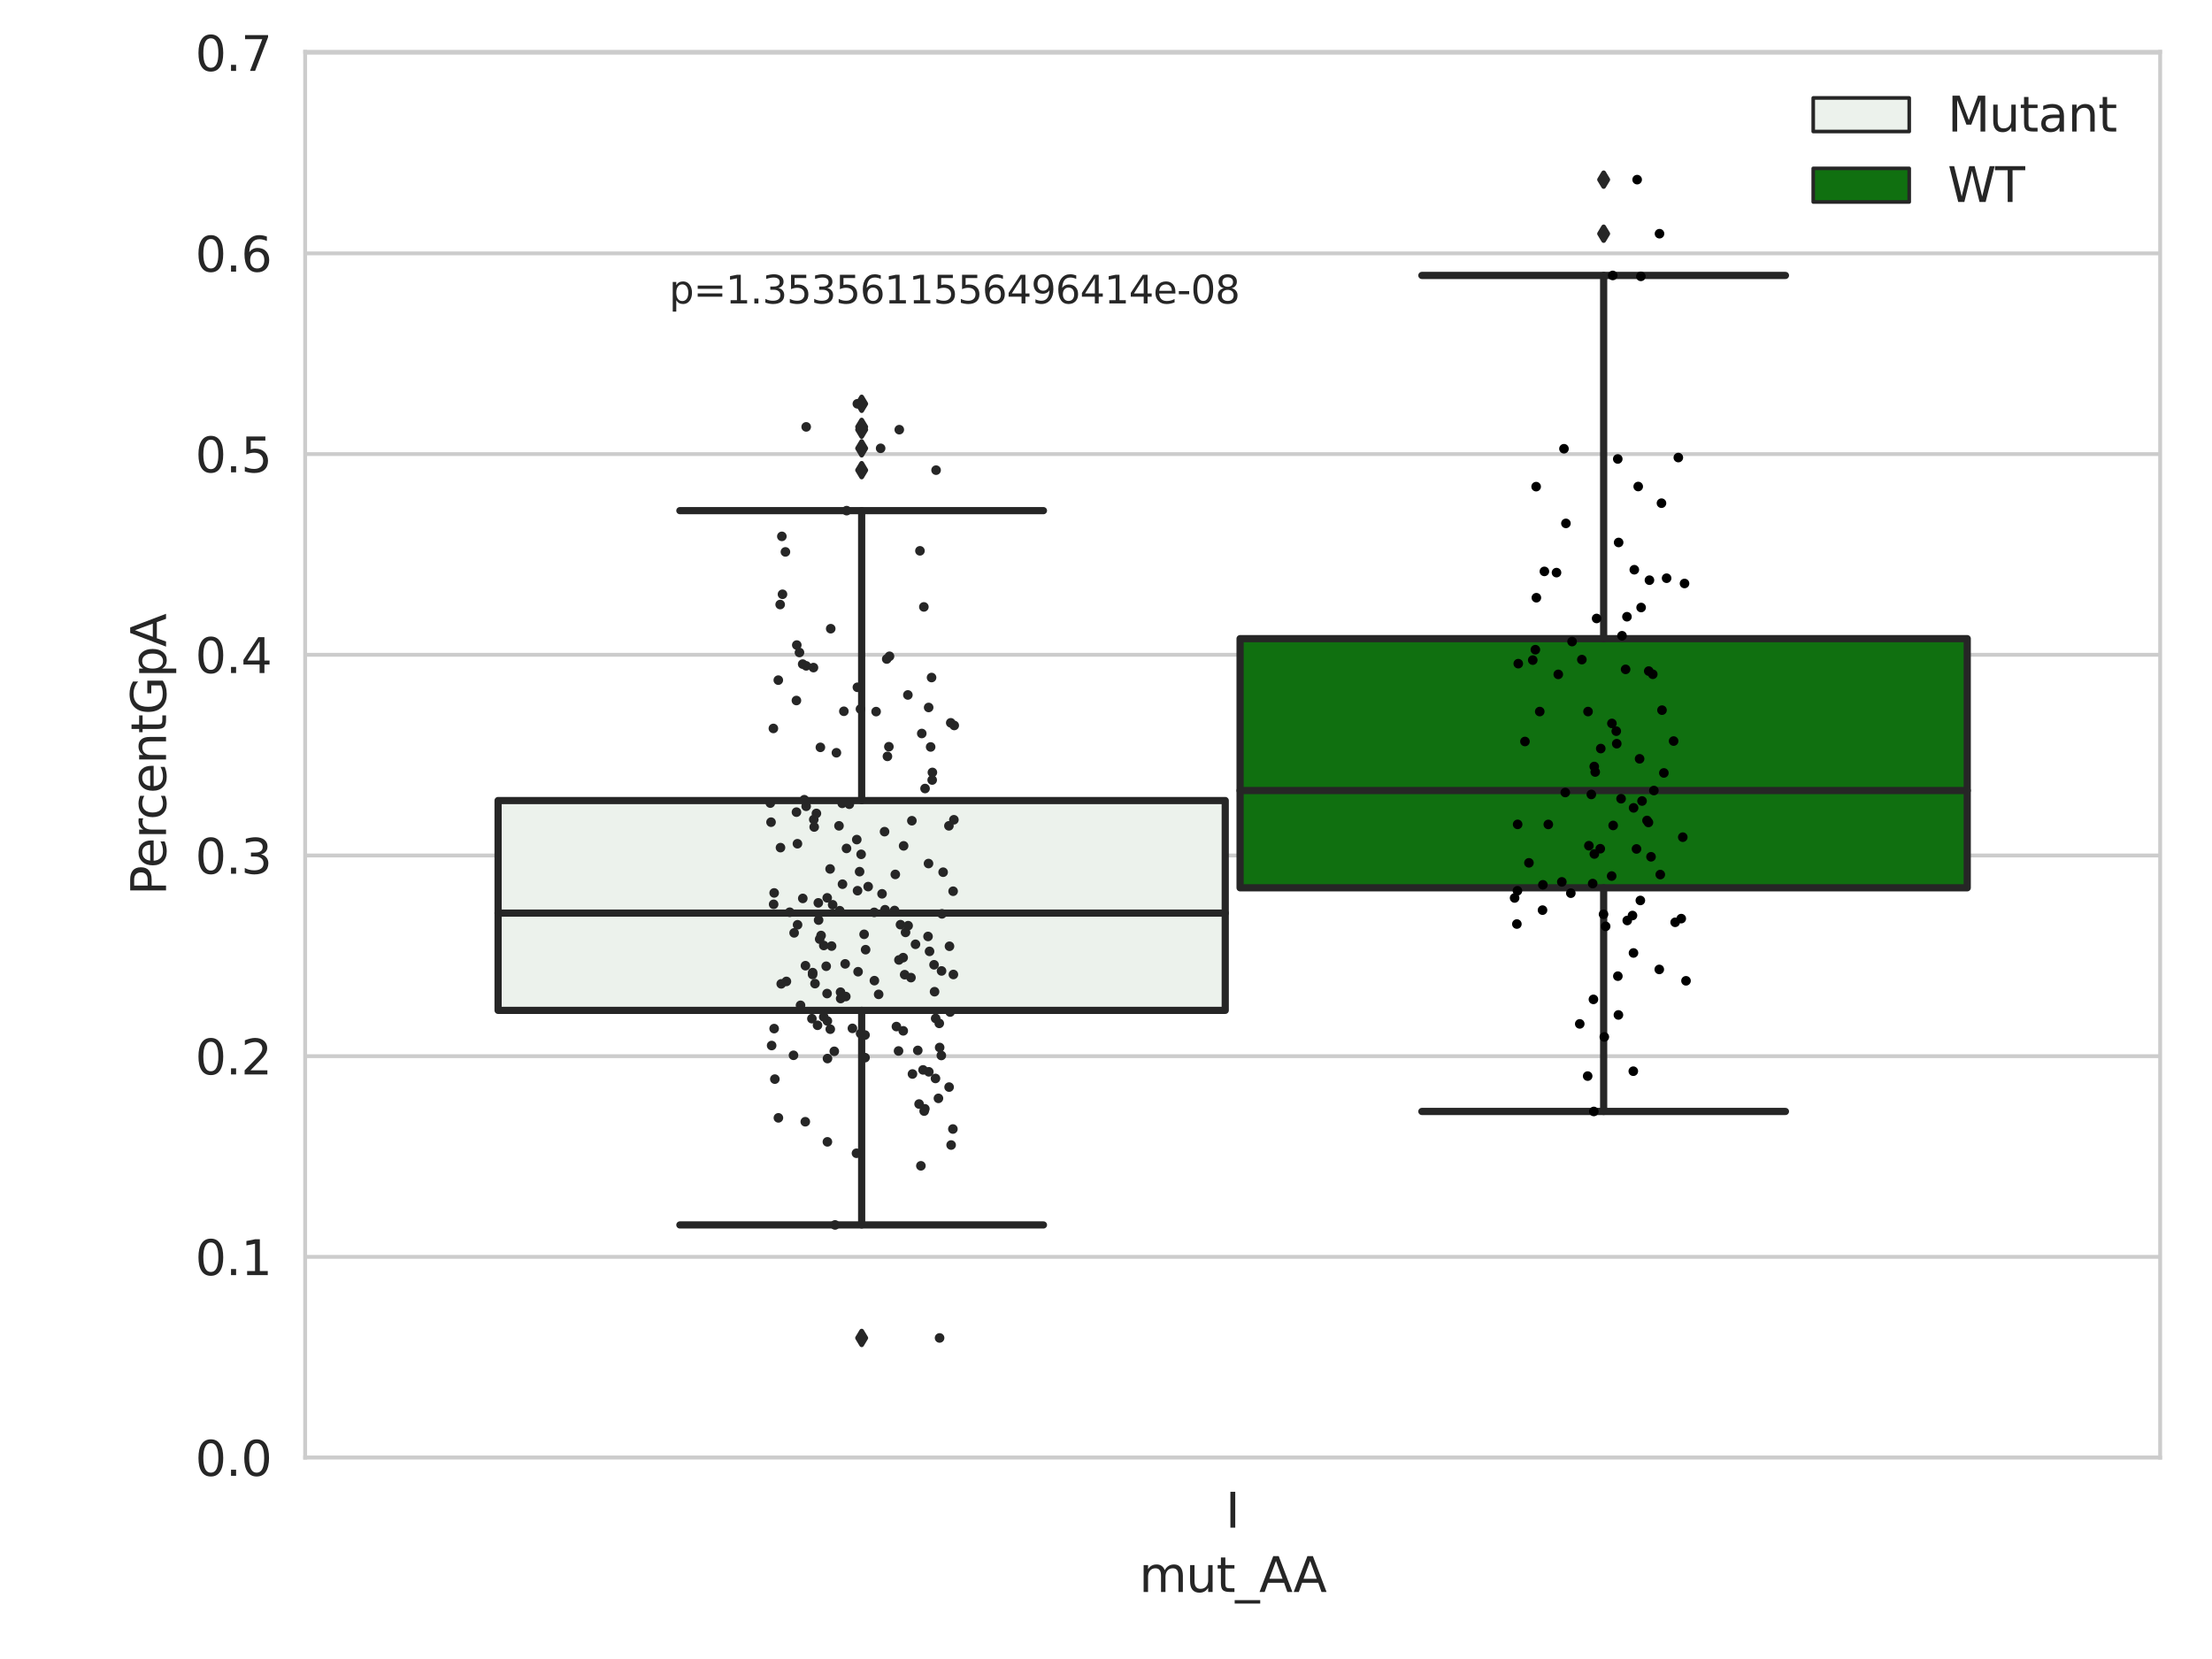 <?xml version="1.0" encoding="utf-8" standalone="no"?>
<!DOCTYPE svg PUBLIC "-//W3C//DTD SVG 1.1//EN"
  "http://www.w3.org/Graphics/SVG/1.1/DTD/svg11.dtd">
<svg xmlns:xlink="http://www.w3.org/1999/xlink" width="460.8pt" height="345.6pt" viewBox="0 0 460.8 345.6" xmlns="http://www.w3.org/2000/svg" version="1.1">
 <defs>
  <style type="text/css">*{stroke-linejoin: round; stroke-linecap: butt}</style>
 </defs>
 <g id="figure_1">
  <g id="patch_1">
   <path d="M 0 345.6 
L 460.8 345.6 
L 460.8 0 
L 0 0 
z
" style="fill: #ffffff"/>
  </g>
  <g id="axes_1">
   <g id="patch_2">
    <path d="M 63.571 303.64 
L 450 303.64 
L 450 10.8 
L 63.571 10.8 
z
" style="fill: #ffffff"/>
   </g>
   <g id="matplotlib.axis_1">
    <g id="xtick_1">
     <g id="text_1">
      <!-- I -->
      <g style="fill: #262626" transform="translate(255.311 318.238) scale(0.1 -0.1)">
       <defs>
        <path id="DejaVuSans-49" d="M 628 4666 
L 1259 4666 
L 1259 0 
L 628 0 
L 628 4666 
z
" transform="scale(0.016)"/>
       </defs>
       <use xlink:href="#DejaVuSans-49"/>
      </g>
     </g>
    </g>
    <g id="text_2">
     <!-- mut_AA -->
     <g style="fill: #262626" transform="translate(237.308 331.638) scale(0.1 -0.1)">
      <defs>
       <path id="DejaVuSans-6d" d="M 3328 2828 
Q 3544 3216 3844 3400 
Q 4144 3584 4550 3584 
Q 5097 3584 5394 3201 
Q 5691 2819 5691 2113 
L 5691 0 
L 5113 0 
L 5113 2094 
Q 5113 2597 4934 2840 
Q 4756 3084 4391 3084 
Q 3944 3084 3684 2787 
Q 3425 2491 3425 1978 
L 3425 0 
L 2847 0 
L 2847 2094 
Q 2847 2600 2669 2842 
Q 2491 3084 2119 3084 
Q 1678 3084 1418 2786 
Q 1159 2488 1159 1978 
L 1159 0 
L 581 0 
L 581 3500 
L 1159 3500 
L 1159 2956 
Q 1356 3278 1631 3431 
Q 1906 3584 2284 3584 
Q 2666 3584 2933 3390 
Q 3200 3197 3328 2828 
z
" transform="scale(0.016)"/>
       <path id="DejaVuSans-75" d="M 544 1381 
L 544 3500 
L 1119 3500 
L 1119 1403 
Q 1119 906 1312 657 
Q 1506 409 1894 409 
Q 2359 409 2629 706 
Q 2900 1003 2900 1516 
L 2900 3500 
L 3475 3500 
L 3475 0 
L 2900 0 
L 2900 538 
Q 2691 219 2414 64 
Q 2138 -91 1772 -91 
Q 1169 -91 856 284 
Q 544 659 544 1381 
z
M 1991 3584 
L 1991 3584 
z
" transform="scale(0.016)"/>
       <path id="DejaVuSans-74" d="M 1172 4494 
L 1172 3500 
L 2356 3500 
L 2356 3053 
L 1172 3053 
L 1172 1153 
Q 1172 725 1289 603 
Q 1406 481 1766 481 
L 2356 481 
L 2356 0 
L 1766 0 
Q 1100 0 847 248 
Q 594 497 594 1153 
L 594 3053 
L 172 3053 
L 172 3500 
L 594 3500 
L 594 4494 
L 1172 4494 
z
" transform="scale(0.016)"/>
       <path id="DejaVuSans-5f" d="M 3263 -1063 
L 3263 -1509 
L -63 -1509 
L -63 -1063 
L 3263 -1063 
z
" transform="scale(0.016)"/>
       <path id="DejaVuSans-41" d="M 2188 4044 
L 1331 1722 
L 3047 1722 
L 2188 4044 
z
M 1831 4666 
L 2547 4666 
L 4325 0 
L 3669 0 
L 3244 1197 
L 1141 1197 
L 716 0 
L 50 0 
L 1831 4666 
z
" transform="scale(0.016)"/>
      </defs>
      <use xlink:href="#DejaVuSans-6d"/>
      <use xlink:href="#DejaVuSans-75" x="97.412"/>
      <use xlink:href="#DejaVuSans-74" x="160.791"/>
      <use xlink:href="#DejaVuSans-5f" x="200"/>
      <use xlink:href="#DejaVuSans-41" x="250"/>
      <use xlink:href="#DejaVuSans-41" x="321.158"/>
     </g>
    </g>
   </g>
   <g id="matplotlib.axis_2">
    <g id="ytick_1">
     <g id="line2d_1">
      <path d="M 63.571 303.64 
L 450 303.64 
" clip-path="url(#pc6b67eab8c)" style="fill: none; stroke: #cccccc; stroke-width: 0.8; stroke-linecap: round"/>
     </g>
     <g id="text_3">
      <!-- 0.0 -->
      <g style="fill: #262626" transform="translate(40.668 307.439) scale(0.1 -0.1)">
       <defs>
        <path id="DejaVuSans-30" d="M 2034 4250 
Q 1547 4250 1301 3770 
Q 1056 3291 1056 2328 
Q 1056 1369 1301 889 
Q 1547 409 2034 409 
Q 2525 409 2770 889 
Q 3016 1369 3016 2328 
Q 3016 3291 2770 3770 
Q 2525 4250 2034 4250 
z
M 2034 4750 
Q 2819 4750 3233 4129 
Q 3647 3509 3647 2328 
Q 3647 1150 3233 529 
Q 2819 -91 2034 -91 
Q 1250 -91 836 529 
Q 422 1150 422 2328 
Q 422 3509 836 4129 
Q 1250 4750 2034 4750 
z
" transform="scale(0.016)"/>
        <path id="DejaVuSans-2e" d="M 684 794 
L 1344 794 
L 1344 0 
L 684 0 
L 684 794 
z
" transform="scale(0.016)"/>
       </defs>
       <use xlink:href="#DejaVuSans-30"/>
       <use xlink:href="#DejaVuSans-2e" x="63.623"/>
       <use xlink:href="#DejaVuSans-30" x="95.41"/>
      </g>
     </g>
    </g>
    <g id="ytick_2">
     <g id="line2d_2">
      <path d="M 63.571 261.831 
L 450 261.831 
" clip-path="url(#pc6b67eab8c)" style="fill: none; stroke: #cccccc; stroke-width: 0.8; stroke-linecap: round"/>
     </g>
     <g id="text_4">
      <!-- 0.1 -->
      <g style="fill: #262626" transform="translate(40.668 265.63) scale(0.1 -0.1)">
       <defs>
        <path id="DejaVuSans-31" d="M 794 531 
L 1825 531 
L 1825 4091 
L 703 3866 
L 703 4441 
L 1819 4666 
L 2450 4666 
L 2450 531 
L 3481 531 
L 3481 0 
L 794 0 
L 794 531 
z
" transform="scale(0.016)"/>
       </defs>
       <use xlink:href="#DejaVuSans-30"/>
       <use xlink:href="#DejaVuSans-2e" x="63.623"/>
       <use xlink:href="#DejaVuSans-31" x="95.41"/>
      </g>
     </g>
    </g>
    <g id="ytick_3">
     <g id="line2d_3">
      <path d="M 63.571 220.021 
L 450 220.021 
" clip-path="url(#pc6b67eab8c)" style="fill: none; stroke: #cccccc; stroke-width: 0.8; stroke-linecap: round"/>
     </g>
     <g id="text_5">
      <!-- 0.2 -->
      <g style="fill: #262626" transform="translate(40.668 223.821) scale(0.1 -0.1)">
       <defs>
        <path id="DejaVuSans-32" d="M 1228 531 
L 3431 531 
L 3431 0 
L 469 0 
L 469 531 
Q 828 903 1448 1529 
Q 2069 2156 2228 2338 
Q 2531 2678 2651 2914 
Q 2772 3150 2772 3378 
Q 2772 3750 2511 3984 
Q 2250 4219 1831 4219 
Q 1534 4219 1204 4116 
Q 875 4013 500 3803 
L 500 4441 
Q 881 4594 1212 4672 
Q 1544 4750 1819 4750 
Q 2544 4750 2975 4387 
Q 3406 4025 3406 3419 
Q 3406 3131 3298 2873 
Q 3191 2616 2906 2266 
Q 2828 2175 2409 1742 
Q 1991 1309 1228 531 
z
" transform="scale(0.016)"/>
       </defs>
       <use xlink:href="#DejaVuSans-30"/>
       <use xlink:href="#DejaVuSans-2e" x="63.623"/>
       <use xlink:href="#DejaVuSans-32" x="95.41"/>
      </g>
     </g>
    </g>
    <g id="ytick_4">
     <g id="line2d_4">
      <path d="M 63.571 178.212 
L 450 178.212 
" clip-path="url(#pc6b67eab8c)" style="fill: none; stroke: #cccccc; stroke-width: 0.8; stroke-linecap: round"/>
     </g>
     <g id="text_6">
      <!-- 0.3 -->
      <g style="fill: #262626" transform="translate(40.668 182.011) scale(0.1 -0.1)">
       <defs>
        <path id="DejaVuSans-33" d="M 2597 2516 
Q 3050 2419 3304 2112 
Q 3559 1806 3559 1356 
Q 3559 666 3084 287 
Q 2609 -91 1734 -91 
Q 1441 -91 1130 -33 
Q 819 25 488 141 
L 488 750 
Q 750 597 1062 519 
Q 1375 441 1716 441 
Q 2309 441 2620 675 
Q 2931 909 2931 1356 
Q 2931 1769 2642 2001 
Q 2353 2234 1838 2234 
L 1294 2234 
L 1294 2753 
L 1863 2753 
Q 2328 2753 2575 2939 
Q 2822 3125 2822 3475 
Q 2822 3834 2567 4026 
Q 2313 4219 1838 4219 
Q 1578 4219 1281 4162 
Q 984 4106 628 3988 
L 628 4550 
Q 988 4650 1302 4700 
Q 1616 4750 1894 4750 
Q 2613 4750 3031 4423 
Q 3450 4097 3450 3541 
Q 3450 3153 3228 2886 
Q 3006 2619 2597 2516 
z
" transform="scale(0.016)"/>
       </defs>
       <use xlink:href="#DejaVuSans-30"/>
       <use xlink:href="#DejaVuSans-2e" x="63.623"/>
       <use xlink:href="#DejaVuSans-33" x="95.41"/>
      </g>
     </g>
    </g>
    <g id="ytick_5">
     <g id="line2d_5">
      <path d="M 63.571 136.403 
L 450 136.403 
" clip-path="url(#pc6b67eab8c)" style="fill: none; stroke: #cccccc; stroke-width: 0.8; stroke-linecap: round"/>
     </g>
     <g id="text_7">
      <!-- 0.4 -->
      <g style="fill: #262626" transform="translate(40.668 140.202) scale(0.1 -0.1)">
       <defs>
        <path id="DejaVuSans-34" d="M 2419 4116 
L 825 1625 
L 2419 1625 
L 2419 4116 
z
M 2253 4666 
L 3047 4666 
L 3047 1625 
L 3713 1625 
L 3713 1100 
L 3047 1100 
L 3047 0 
L 2419 0 
L 2419 1100 
L 313 1100 
L 313 1709 
L 2253 4666 
z
" transform="scale(0.016)"/>
       </defs>
       <use xlink:href="#DejaVuSans-30"/>
       <use xlink:href="#DejaVuSans-2e" x="63.623"/>
       <use xlink:href="#DejaVuSans-34" x="95.41"/>
      </g>
     </g>
    </g>
    <g id="ytick_6">
     <g id="line2d_6">
      <path d="M 63.571 94.594 
L 450 94.594 
" clip-path="url(#pc6b67eab8c)" style="fill: none; stroke: #cccccc; stroke-width: 0.8; stroke-linecap: round"/>
     </g>
     <g id="text_8">
      <!-- 0.5 -->
      <g style="fill: #262626" transform="translate(40.668 98.393) scale(0.1 -0.1)">
       <defs>
        <path id="DejaVuSans-35" d="M 691 4666 
L 3169 4666 
L 3169 4134 
L 1269 4134 
L 1269 2991 
Q 1406 3038 1543 3061 
Q 1681 3084 1819 3084 
Q 2600 3084 3056 2656 
Q 3513 2228 3513 1497 
Q 3513 744 3044 326 
Q 2575 -91 1722 -91 
Q 1428 -91 1123 -41 
Q 819 9 494 109 
L 494 744 
Q 775 591 1075 516 
Q 1375 441 1709 441 
Q 2250 441 2565 725 
Q 2881 1009 2881 1497 
Q 2881 1984 2565 2268 
Q 2250 2553 1709 2553 
Q 1456 2553 1204 2497 
Q 953 2441 691 2322 
L 691 4666 
z
" transform="scale(0.016)"/>
       </defs>
       <use xlink:href="#DejaVuSans-30"/>
       <use xlink:href="#DejaVuSans-2e" x="63.623"/>
       <use xlink:href="#DejaVuSans-35" x="95.41"/>
      </g>
     </g>
    </g>
    <g id="ytick_7">
     <g id="line2d_7">
      <path d="M 63.571 52.784 
L 450 52.784 
" clip-path="url(#pc6b67eab8c)" style="fill: none; stroke: #cccccc; stroke-width: 0.8; stroke-linecap: round"/>
     </g>
     <g id="text_9">
      <!-- 0.6 -->
      <g style="fill: #262626" transform="translate(40.668 56.584) scale(0.1 -0.1)">
       <defs>
        <path id="DejaVuSans-36" d="M 2113 2584 
Q 1688 2584 1439 2293 
Q 1191 2003 1191 1497 
Q 1191 994 1439 701 
Q 1688 409 2113 409 
Q 2538 409 2786 701 
Q 3034 994 3034 1497 
Q 3034 2003 2786 2293 
Q 2538 2584 2113 2584 
z
M 3366 4563 
L 3366 3988 
Q 3128 4100 2886 4159 
Q 2644 4219 2406 4219 
Q 1781 4219 1451 3797 
Q 1122 3375 1075 2522 
Q 1259 2794 1537 2939 
Q 1816 3084 2150 3084 
Q 2853 3084 3261 2657 
Q 3669 2231 3669 1497 
Q 3669 778 3244 343 
Q 2819 -91 2113 -91 
Q 1303 -91 875 529 
Q 447 1150 447 2328 
Q 447 3434 972 4092 
Q 1497 4750 2381 4750 
Q 2619 4750 2861 4703 
Q 3103 4656 3366 4563 
z
" transform="scale(0.016)"/>
       </defs>
       <use xlink:href="#DejaVuSans-30"/>
       <use xlink:href="#DejaVuSans-2e" x="63.623"/>
       <use xlink:href="#DejaVuSans-36" x="95.41"/>
      </g>
     </g>
    </g>
    <g id="ytick_8">
     <g id="line2d_8">
      <path d="M 63.571 10.975 
L 450 10.975 
" clip-path="url(#pc6b67eab8c)" style="fill: none; stroke: #cccccc; stroke-width: 0.8; stroke-linecap: round"/>
     </g>
     <g id="text_10">
      <!-- 0.7 -->
      <g style="fill: #262626" transform="translate(40.668 14.774) scale(0.1 -0.1)">
       <defs>
        <path id="DejaVuSans-37" d="M 525 4666 
L 3525 4666 
L 3525 4397 
L 1831 0 
L 1172 0 
L 2766 4134 
L 525 4134 
L 525 4666 
z
" transform="scale(0.016)"/>
       </defs>
       <use xlink:href="#DejaVuSans-30"/>
       <use xlink:href="#DejaVuSans-2e" x="63.623"/>
       <use xlink:href="#DejaVuSans-37" x="95.41"/>
      </g>
     </g>
    </g>
    <g id="text_11">
     <!-- PercentGpA -->
     <g style="fill: #262626" transform="translate(34.588 186.497) rotate(-90) scale(0.1 -0.1)">
      <defs>
       <path id="DejaVuSans-50" d="M 1259 4147 
L 1259 2394 
L 2053 2394 
Q 2494 2394 2734 2622 
Q 2975 2850 2975 3272 
Q 2975 3691 2734 3919 
Q 2494 4147 2053 4147 
L 1259 4147 
z
M 628 4666 
L 2053 4666 
Q 2838 4666 3239 4311 
Q 3641 3956 3641 3272 
Q 3641 2581 3239 2228 
Q 2838 1875 2053 1875 
L 1259 1875 
L 1259 0 
L 628 0 
L 628 4666 
z
" transform="scale(0.016)"/>
       <path id="DejaVuSans-65" d="M 3597 1894 
L 3597 1613 
L 953 1613 
Q 991 1019 1311 708 
Q 1631 397 2203 397 
Q 2534 397 2845 478 
Q 3156 559 3463 722 
L 3463 178 
Q 3153 47 2828 -22 
Q 2503 -91 2169 -91 
Q 1331 -91 842 396 
Q 353 884 353 1716 
Q 353 2575 817 3079 
Q 1281 3584 2069 3584 
Q 2775 3584 3186 3129 
Q 3597 2675 3597 1894 
z
M 3022 2063 
Q 3016 2534 2758 2815 
Q 2500 3097 2075 3097 
Q 1594 3097 1305 2825 
Q 1016 2553 972 2059 
L 3022 2063 
z
" transform="scale(0.016)"/>
       <path id="DejaVuSans-72" d="M 2631 2963 
Q 2534 3019 2420 3045 
Q 2306 3072 2169 3072 
Q 1681 3072 1420 2755 
Q 1159 2438 1159 1844 
L 1159 0 
L 581 0 
L 581 3500 
L 1159 3500 
L 1159 2956 
Q 1341 3275 1631 3429 
Q 1922 3584 2338 3584 
Q 2397 3584 2469 3576 
Q 2541 3569 2628 3553 
L 2631 2963 
z
" transform="scale(0.016)"/>
       <path id="DejaVuSans-63" d="M 3122 3366 
L 3122 2828 
Q 2878 2963 2633 3030 
Q 2388 3097 2138 3097 
Q 1578 3097 1268 2742 
Q 959 2388 959 1747 
Q 959 1106 1268 751 
Q 1578 397 2138 397 
Q 2388 397 2633 464 
Q 2878 531 3122 666 
L 3122 134 
Q 2881 22 2623 -34 
Q 2366 -91 2075 -91 
Q 1284 -91 818 406 
Q 353 903 353 1747 
Q 353 2603 823 3093 
Q 1294 3584 2113 3584 
Q 2378 3584 2631 3529 
Q 2884 3475 3122 3366 
z
" transform="scale(0.016)"/>
       <path id="DejaVuSans-6e" d="M 3513 2113 
L 3513 0 
L 2938 0 
L 2938 2094 
Q 2938 2591 2744 2837 
Q 2550 3084 2163 3084 
Q 1697 3084 1428 2787 
Q 1159 2491 1159 1978 
L 1159 0 
L 581 0 
L 581 3500 
L 1159 3500 
L 1159 2956 
Q 1366 3272 1645 3428 
Q 1925 3584 2291 3584 
Q 2894 3584 3203 3211 
Q 3513 2838 3513 2113 
z
" transform="scale(0.016)"/>
       <path id="DejaVuSans-47" d="M 3809 666 
L 3809 1919 
L 2778 1919 
L 2778 2438 
L 4434 2438 
L 4434 434 
Q 4069 175 3628 42 
Q 3188 -91 2688 -91 
Q 1594 -91 976 548 
Q 359 1188 359 2328 
Q 359 3472 976 4111 
Q 1594 4750 2688 4750 
Q 3144 4750 3555 4637 
Q 3966 4525 4313 4306 
L 4313 3634 
Q 3963 3931 3569 4081 
Q 3175 4231 2741 4231 
Q 1884 4231 1454 3753 
Q 1025 3275 1025 2328 
Q 1025 1384 1454 906 
Q 1884 428 2741 428 
Q 3075 428 3337 486 
Q 3600 544 3809 666 
z
" transform="scale(0.016)"/>
       <path id="DejaVuSans-70" d="M 1159 525 
L 1159 -1331 
L 581 -1331 
L 581 3500 
L 1159 3500 
L 1159 2969 
Q 1341 3281 1617 3432 
Q 1894 3584 2278 3584 
Q 2916 3584 3314 3078 
Q 3713 2572 3713 1747 
Q 3713 922 3314 415 
Q 2916 -91 2278 -91 
Q 1894 -91 1617 61 
Q 1341 213 1159 525 
z
M 3116 1747 
Q 3116 2381 2855 2742 
Q 2594 3103 2138 3103 
Q 1681 3103 1420 2742 
Q 1159 2381 1159 1747 
Q 1159 1113 1420 752 
Q 1681 391 2138 391 
Q 2594 391 2855 752 
Q 3116 1113 3116 1747 
z
" transform="scale(0.016)"/>
      </defs>
      <use xlink:href="#DejaVuSans-50"/>
      <use xlink:href="#DejaVuSans-65" x="56.678"/>
      <use xlink:href="#DejaVuSans-72" x="118.201"/>
      <use xlink:href="#DejaVuSans-63" x="157.064"/>
      <use xlink:href="#DejaVuSans-65" x="212.045"/>
      <use xlink:href="#DejaVuSans-6e" x="273.568"/>
      <use xlink:href="#DejaVuSans-74" x="336.947"/>
      <use xlink:href="#DejaVuSans-47" x="376.156"/>
      <use xlink:href="#DejaVuSans-70" x="453.646"/>
      <use xlink:href="#DejaVuSans-41" x="517.123"/>
     </g>
    </g>
   </g>
   <g id="patch_3">
    <path d="M 103.76 210.477 
L 255.24 210.477 
L 255.24 166.77 
L 103.76 166.77 
L 103.76 210.477 
z
" clip-path="url(#pc6b67eab8c)" style="fill: #ecf2ec; stroke: #262626; stroke-width: 1.5; stroke-linejoin: miter"/>
   </g>
   <g id="patch_4">
    <path d="M 258.331 184.944 
L 409.811 184.944 
L 409.811 133.044 
L 258.331 133.044 
L 258.331 184.944 
z
" clip-path="url(#pc6b67eab8c)" style="fill: #107010; stroke: #262626; stroke-width: 1.5; stroke-linejoin: miter"/>
   </g>
   <g id="patch_5">
    <path d="M 256.786 303.64 
L 256.786 303.64 
L 256.786 303.64 
L 256.786 303.64 
z
" clip-path="url(#pc6b67eab8c)" style="fill: #ecf2ec; stroke: #262626; stroke-width: 0.75; stroke-linejoin: miter"/>
   </g>
   <g id="patch_6">
    <path d="M 256.786 303.64 
L 256.786 303.64 
L 256.786 303.64 
L 256.786 303.64 
z
" clip-path="url(#pc6b67eab8c)" style="fill: #107010; stroke: #262626; stroke-width: 0.75; stroke-linejoin: miter"/>
   </g>
   <g id="PathCollection_1"/>
   <g id="PathCollection_2"/>
   <g id="line2d_9">
    <path d="M 179.5 210.477 
L 179.5 255.177 
" clip-path="url(#pc6b67eab8c)" style="fill: none; stroke: #262626; stroke-width: 1.5; stroke-linecap: round"/>
   </g>
   <g id="line2d_10">
    <path d="M 179.5 166.77 
L 179.5 106.376 
" clip-path="url(#pc6b67eab8c)" style="fill: none; stroke: #262626; stroke-width: 1.5; stroke-linecap: round"/>
   </g>
   <g id="line2d_11">
    <path d="M 141.63 255.177 
L 217.37 255.177 
" clip-path="url(#pc6b67eab8c)" style="fill: none; stroke: #262626; stroke-width: 1.5; stroke-linecap: round"/>
   </g>
   <g id="line2d_12">
    <path d="M 141.63 106.376 
L 217.37 106.376 
" clip-path="url(#pc6b67eab8c)" style="fill: none; stroke: #262626; stroke-width: 1.5; stroke-linecap: round"/>
   </g>
   <g id="line2d_13">
    <defs>
     <path id="mccda720ff7" d="M -0 1.414 
L 0.849 0 
L 0 -1.414 
L -0.849 -0 
z
" style="stroke: #262626; stroke-linejoin: miter"/>
    </defs>
    <g clip-path="url(#pc6b67eab8c)">
     <use xlink:href="#mccda720ff7" x="179.5" y="278.718" style="fill: #262626; stroke: #262626; stroke-linejoin: miter"/>
     <use xlink:href="#mccda720ff7" x="179.5" y="93.393" style="fill: #262626; stroke: #262626; stroke-linejoin: miter"/>
     <use xlink:href="#mccda720ff7" x="179.5" y="84.118" style="fill: #262626; stroke: #262626; stroke-linejoin: miter"/>
     <use xlink:href="#mccda720ff7" x="179.5" y="89.508" style="fill: #262626; stroke: #262626; stroke-linejoin: miter"/>
     <use xlink:href="#mccda720ff7" x="179.5" y="88.928" style="fill: #262626; stroke: #262626; stroke-linejoin: miter"/>
     <use xlink:href="#mccda720ff7" x="179.5" y="97.941" style="fill: #262626; stroke: #262626; stroke-linejoin: miter"/>
    </g>
   </g>
   <g id="line2d_14">
    <path d="M 334.071 184.944 
L 334.071 231.537 
" clip-path="url(#pc6b67eab8c)" style="fill: none; stroke: #262626; stroke-width: 1.5; stroke-linecap: round"/>
   </g>
   <g id="line2d_15">
    <path d="M 334.071 133.044 
L 334.071 57.379 
" clip-path="url(#pc6b67eab8c)" style="fill: none; stroke: #262626; stroke-width: 1.5; stroke-linecap: round"/>
   </g>
   <g id="line2d_16">
    <path d="M 296.201 231.537 
L 371.941 231.537 
" clip-path="url(#pc6b67eab8c)" style="fill: none; stroke: #262626; stroke-width: 1.5; stroke-linecap: round"/>
   </g>
   <g id="line2d_17">
    <path d="M 296.201 57.379 
L 371.941 57.379 
" clip-path="url(#pc6b67eab8c)" style="fill: none; stroke: #262626; stroke-width: 1.5; stroke-linecap: round"/>
   </g>
   <g id="line2d_18">
    <g clip-path="url(#pc6b67eab8c)">
     <use xlink:href="#mccda720ff7" x="334.071" y="37.422" style="fill: #262626; stroke: #262626; stroke-linejoin: miter"/>
     <use xlink:href="#mccda720ff7" x="334.071" y="48.685" style="fill: #262626; stroke: #262626; stroke-linejoin: miter"/>
    </g>
   </g>
   <g id="line2d_19">
    <path d="M 103.76 190.216 
L 255.24 190.216 
" clip-path="url(#pc6b67eab8c)" style="fill: none; stroke: #262626; stroke-width: 1.5; stroke-linecap: round"/>
   </g>
   <g id="line2d_20">
    <path d="M 258.331 164.685 
L 409.811 164.685 
" clip-path="url(#pc6b67eab8c)" style="fill: none; stroke: #262626; stroke-width: 1.5; stroke-linecap: round"/>
   </g>
   <g id="patch_7">
    <path d="M 63.571 303.64 
L 63.571 10.8 
" style="fill: none; stroke: #cccccc; stroke-width: 0.8; stroke-linejoin: miter; stroke-linecap: square"/>
   </g>
   <g id="patch_8">
    <path d="M 450 303.64 
L 450 10.8 
" style="fill: none; stroke: #cccccc; stroke-width: 0.8; stroke-linejoin: miter; stroke-linecap: square"/>
   </g>
   <g id="patch_9">
    <path d="M 63.571 303.64 
L 450 303.64 
" style="fill: none; stroke: #cccccc; stroke-width: 0.8; stroke-linejoin: miter; stroke-linecap: square"/>
   </g>
   <g id="patch_10">
    <path d="M 63.571 10.8 
L 450 10.8 
" style="fill: none; stroke: #cccccc; stroke-width: 0.8; stroke-linejoin: miter; stroke-linecap: square"/>
   </g>
   <g id="PathCollection_3">
    <defs>
     <path id="C0_0_610712306f" d="M 0 1 
C 0.265 1 0.52 0.895 0.707 0.707 
C 0.895 0.52 1 0.265 1 -0 
C 1 -0.265 0.895 -0.52 0.707 -0.707 
C 0.52 -0.895 0.265 -1 0 -1 
C -0.265 -1 -0.52 -0.895 -0.707 -0.707 
C -0.895 -0.52 -1 -0.265 -1 0 
C -1 0.265 -0.895 0.52 -0.707 0.707 
C -0.52 0.895 -0.265 1 0 1 
z
"/>
    </defs>
    <g clip-path="url(#pc6b67eab8c)">
     <use xlink:href="#C0_0_610712306f" x="161.269" y="214.277" style="fill: #262626"/>
    </g>
    <g clip-path="url(#pc6b67eab8c)">
     <use xlink:href="#C0_0_610712306f" x="161.274" y="186.013" style="fill: #262626"/>
    </g>
    <g clip-path="url(#pc6b67eab8c)">
     <use xlink:href="#C0_0_610712306f" x="167.758" y="233.678" style="fill: #262626"/>
    </g>
    <g clip-path="url(#pc6b67eab8c)">
     <use xlink:href="#C0_0_610712306f" x="193.64" y="198.187" style="fill: #262626"/>
    </g>
    <g clip-path="url(#pc6b67eab8c)">
     <use xlink:href="#C0_0_610712306f" x="162.742" y="204.953" style="fill: #262626"/>
    </g>
    <g clip-path="url(#pc6b67eab8c)">
     <use xlink:href="#C0_0_610712306f" x="173.453" y="188.48" style="fill: #262626"/>
    </g>
    <g clip-path="url(#pc6b67eab8c)">
     <use xlink:href="#C0_0_610712306f" x="172.359" y="212.687" style="fill: #262626"/>
    </g>
    <g clip-path="url(#pc6b67eab8c)">
     <use xlink:href="#C0_0_610712306f" x="180.856" y="184.696" style="fill: #262626"/>
    </g>
    <g clip-path="url(#pc6b67eab8c)">
     <use xlink:href="#C0_0_610712306f" x="193.427" y="179.892" style="fill: #262626"/>
    </g>
    <g clip-path="url(#pc6b67eab8c)">
     <use xlink:href="#C0_0_610712306f" x="180.011" y="194.635" style="fill: #262626"/>
    </g>
    <g clip-path="url(#pc6b67eab8c)">
     <use xlink:href="#C0_0_610712306f" x="179.25" y="147.705" style="fill: #262626"/>
    </g>
    <g clip-path="url(#pc6b67eab8c)">
     <use xlink:href="#C0_0_610712306f" x="184.268" y="173.248" style="fill: #262626"/>
    </g>
    <g clip-path="url(#pc6b67eab8c)">
     <use xlink:href="#C0_0_610712306f" x="170.53" y="191.674" style="fill: #262626"/>
    </g>
    <g clip-path="url(#pc6b67eab8c)">
     <use xlink:href="#C0_0_610712306f" x="171.608" y="196.963" style="fill: #262626"/>
    </g>
    <g clip-path="url(#pc6b67eab8c)">
     <use xlink:href="#C0_0_610712306f" x="161.11" y="151.748" style="fill: #262626"/>
    </g>
    <g clip-path="url(#pc6b67eab8c)">
     <use xlink:href="#C0_0_610712306f" x="164.511" y="190.032" style="fill: #262626"/>
    </g>
    <g clip-path="url(#pc6b67eab8c)">
     <use xlink:href="#C0_0_610712306f" x="184.868" y="157.568" style="fill: #262626"/>
    </g>
    <g clip-path="url(#pc6b67eab8c)">
     <use xlink:href="#C0_0_610712306f" x="189.181" y="192.833" style="fill: #262626"/>
    </g>
    <g clip-path="url(#pc6b67eab8c)">
     <use xlink:href="#C0_0_610712306f" x="173.235" y="197.086" style="fill: #262626"/>
    </g>
    <g clip-path="url(#pc6b67eab8c)">
     <use xlink:href="#C0_0_610712306f" x="173.955" y="255.177" style="fill: #262626"/>
    </g>
    <g clip-path="url(#pc6b67eab8c)">
     <use xlink:href="#C0_0_610712306f" x="198.503" y="235.195" style="fill: #262626"/>
    </g>
    <g clip-path="url(#pc6b67eab8c)">
     <use xlink:href="#C0_0_610712306f" x="186.358" y="189.672" style="fill: #262626"/>
    </g>
    <g clip-path="url(#pc6b67eab8c)">
     <use xlink:href="#C0_0_610712306f" x="173.797" y="219.009" style="fill: #262626"/>
    </g>
    <g clip-path="url(#pc6b67eab8c)">
     <use xlink:href="#C0_0_610712306f" x="178.482" y="174.902" style="fill: #262626"/>
    </g>
    <g clip-path="url(#pc6b67eab8c)">
     <use xlink:href="#C0_0_610712306f" x="169.778" y="204.908" style="fill: #262626"/>
    </g>
    <g clip-path="url(#pc6b67eab8c)">
     <use xlink:href="#C0_0_610712306f" x="175.792" y="148.17" style="fill: #262626"/>
    </g>
    <g clip-path="url(#pc6b67eab8c)">
     <use xlink:href="#C0_0_610712306f" x="173.054" y="130.969" style="fill: #262626"/>
    </g>
    <g clip-path="url(#pc6b67eab8c)">
     <use xlink:href="#C0_0_610712306f" x="188.458" y="203.044" style="fill: #262626"/>
    </g>
    <g clip-path="url(#pc6b67eab8c)">
     <use xlink:href="#C0_0_610712306f" x="170.073" y="169.452" style="fill: #262626"/>
    </g>
    <g clip-path="url(#pc6b67eab8c)">
     <use xlink:href="#C0_0_610712306f" x="165.918" y="169.185" style="fill: #262626"/>
    </g>
    <g clip-path="url(#pc6b67eab8c)">
     <use xlink:href="#C0_0_610712306f" x="196.471" y="181.694" style="fill: #262626"/>
    </g>
    <g clip-path="url(#pc6b67eab8c)">
     <use xlink:href="#C0_0_610712306f" x="175.098" y="206.687" style="fill: #262626"/>
    </g>
    <g clip-path="url(#pc6b67eab8c)">
     <use xlink:href="#C0_0_610712306f" x="186.74" y="213.851" style="fill: #262626"/>
    </g>
    <g clip-path="url(#pc6b67eab8c)">
     <use xlink:href="#C0_0_610712306f" x="191.192" y="218.817" style="fill: #262626"/>
    </g>
    <g clip-path="url(#pc6b67eab8c)">
     <use xlink:href="#C0_0_610712306f" x="187.265" y="199.976" style="fill: #262626"/>
    </g>
    <g clip-path="url(#pc6b67eab8c)">
     <use xlink:href="#C0_0_610712306f" x="172.323" y="187.038" style="fill: #262626"/>
    </g>
    <g clip-path="url(#pc6b67eab8c)">
     <use xlink:href="#C0_0_610712306f" x="160.473" y="167.3" style="fill: #262626"/>
    </g>
    <g clip-path="url(#pc6b67eab8c)">
     <use xlink:href="#C0_0_610712306f" x="192.706" y="164.265" style="fill: #262626"/>
    </g>
    <g clip-path="url(#pc6b67eab8c)">
     <use xlink:href="#C0_0_610712306f" x="163.009" y="123.799" style="fill: #262626"/>
    </g>
    <g clip-path="url(#pc6b67eab8c)">
     <use xlink:href="#C0_0_610712306f" x="191.839" y="242.862" style="fill: #262626"/>
    </g>
    <g clip-path="url(#pc6b67eab8c)">
     <use xlink:href="#C0_0_610712306f" x="195.731" y="278.718" style="fill: #262626"/>
    </g>
    <g clip-path="url(#pc6b67eab8c)">
     <use xlink:href="#C0_0_610712306f" x="192.458" y="126.431" style="fill: #262626"/>
    </g>
    <g clip-path="url(#pc6b67eab8c)">
     <use xlink:href="#C0_0_610712306f" x="167.936" y="167.964" style="fill: #262626"/>
    </g>
    <g clip-path="url(#pc6b67eab8c)">
     <use xlink:href="#C0_0_610712306f" x="192.519" y="231.461" style="fill: #262626"/>
    </g>
    <g clip-path="url(#pc6b67eab8c)">
     <use xlink:href="#C0_0_610712306f" x="163.824" y="204.449" style="fill: #262626"/>
    </g>
    <g clip-path="url(#pc6b67eab8c)">
     <use xlink:href="#C0_0_610712306f" x="188.642" y="194.236" style="fill: #262626"/>
    </g>
    <g clip-path="url(#pc6b67eab8c)">
     <use xlink:href="#C0_0_610712306f" x="190.086" y="223.733" style="fill: #262626"/>
    </g>
    <g clip-path="url(#pc6b67eab8c)">
     <use xlink:href="#C0_0_610712306f" x="186.509" y="182.157" style="fill: #262626"/>
    </g>
    <g clip-path="url(#pc6b67eab8c)">
     <use xlink:href="#C0_0_610712306f" x="185.303" y="136.716" style="fill: #262626"/>
    </g>
    <g clip-path="url(#pc6b67eab8c)">
     <use xlink:href="#C0_0_610712306f" x="188.163" y="214.744" style="fill: #262626"/>
    </g>
    <g clip-path="url(#pc6b67eab8c)">
     <use xlink:href="#C0_0_610712306f" x="170.902" y="155.686" style="fill: #262626"/>
    </g>
    <g clip-path="url(#pc6b67eab8c)">
     <use xlink:href="#C0_0_610712306f" x="172.927" y="181.018" style="fill: #262626"/>
    </g>
    <g clip-path="url(#pc6b67eab8c)">
     <use xlink:href="#C0_0_610712306f" x="182.112" y="190.058" style="fill: #262626"/>
    </g>
    <g clip-path="url(#pc6b67eab8c)">
     <use xlink:href="#C0_0_610712306f" x="160.746" y="217.803" style="fill: #262626"/>
    </g>
    <g clip-path="url(#pc6b67eab8c)">
     <use xlink:href="#C0_0_610712306f" x="167.945" y="138.71" style="fill: #262626"/>
    </g>
    <g clip-path="url(#pc6b67eab8c)">
     <use xlink:href="#C0_0_610712306f" x="193.456" y="147.378" style="fill: #262626"/>
    </g>
    <g clip-path="url(#pc6b67eab8c)">
     <use xlink:href="#C0_0_610712306f" x="177.574" y="214.227" style="fill: #262626"/>
    </g>
    <g clip-path="url(#pc6b67eab8c)">
     <use xlink:href="#C0_0_610712306f" x="169.527" y="170.722" style="fill: #262626"/>
    </g>
    <g clip-path="url(#pc6b67eab8c)">
     <use xlink:href="#C0_0_610712306f" x="172.112" y="201.287" style="fill: #262626"/>
    </g>
    <g clip-path="url(#pc6b67eab8c)">
     <use xlink:href="#C0_0_610712306f" x="179.279" y="215.302" style="fill: #262626"/>
    </g>
    <g clip-path="url(#pc6b67eab8c)">
     <use xlink:href="#C0_0_610712306f" x="194.06" y="141.143" style="fill: #262626"/>
    </g>
    <g clip-path="url(#pc6b67eab8c)">
     <use xlink:href="#C0_0_610712306f" x="195.668" y="213.19" style="fill: #262626"/>
    </g>
    <g clip-path="url(#pc6b67eab8c)">
     <use xlink:href="#C0_0_610712306f" x="169.612" y="172.279" style="fill: #262626"/>
    </g>
    <g clip-path="url(#pc6b67eab8c)">
     <use xlink:href="#C0_0_610712306f" x="174.93" y="189.714" style="fill: #262626"/>
    </g>
    <g clip-path="url(#pc6b67eab8c)">
     <use xlink:href="#C0_0_610712306f" x="189.959" y="170.974" style="fill: #262626"/>
    </g>
    <g clip-path="url(#pc6b67eab8c)">
     <use xlink:href="#C0_0_610712306f" x="198.058" y="150.577" style="fill: #262626"/>
    </g>
    <g clip-path="url(#pc6b67eab8c)">
     <use xlink:href="#C0_0_610712306f" x="167.55" y="166.594" style="fill: #262626"/>
    </g>
    <g clip-path="url(#pc6b67eab8c)">
     <use xlink:href="#C0_0_610712306f" x="172.961" y="214.399" style="fill: #262626"/>
    </g>
    <g clip-path="url(#pc6b67eab8c)">
     <use xlink:href="#C0_0_610712306f" x="192.288" y="222.88" style="fill: #262626"/>
    </g>
    <g clip-path="url(#pc6b67eab8c)">
     <use xlink:href="#C0_0_610712306f" x="172.296" y="206.976" style="fill: #262626"/>
    </g>
    <g clip-path="url(#pc6b67eab8c)">
     <use xlink:href="#C0_0_610712306f" x="176.065" y="200.792" style="fill: #262626"/>
    </g>
    <g clip-path="url(#pc6b67eab8c)">
     <use xlink:href="#C0_0_610712306f" x="198.552" y="185.658" style="fill: #262626"/>
    </g>
    <g clip-path="url(#pc6b67eab8c)">
     <use xlink:href="#C0_0_610712306f" x="188.147" y="199.493" style="fill: #262626"/>
    </g>
    <g clip-path="url(#pc6b67eab8c)">
     <use xlink:href="#C0_0_610712306f" x="194.236" y="160.909" style="fill: #262626"/>
    </g>
    <g clip-path="url(#pc6b67eab8c)">
     <use xlink:href="#C0_0_610712306f" x="178.611" y="143.175" style="fill: #262626"/>
    </g>
    <g clip-path="url(#pc6b67eab8c)">
     <use xlink:href="#C0_0_610712306f" x="196.098" y="219.877" style="fill: #262626"/>
    </g>
    <g clip-path="url(#pc6b67eab8c)">
     <use xlink:href="#C0_0_610712306f" x="162.875" y="111.735" style="fill: #262626"/>
    </g>
    <g clip-path="url(#pc6b67eab8c)">
     <use xlink:href="#C0_0_610712306f" x="196.222" y="190.373" style="fill: #262626"/>
    </g>
    <g clip-path="url(#pc6b67eab8c)">
     <use xlink:href="#C0_0_610712306f" x="175.508" y="184.19" style="fill: #262626"/>
    </g>
    <g clip-path="url(#pc6b67eab8c)">
     <use xlink:href="#C0_0_610712306f" x="184.723" y="137.288" style="fill: #262626"/>
    </g>
    <g clip-path="url(#pc6b67eab8c)">
     <use xlink:href="#C0_0_610712306f" x="187.183" y="218.939" style="fill: #262626"/>
    </g>
    <g clip-path="url(#pc6b67eab8c)">
     <use xlink:href="#C0_0_610712306f" x="194.191" y="162.492" style="fill: #262626"/>
    </g>
    <g clip-path="url(#pc6b67eab8c)">
     <use xlink:href="#C0_0_610712306f" x="172.382" y="220.516" style="fill: #262626"/>
    </g>
    <g clip-path="url(#pc6b67eab8c)">
     <use xlink:href="#C0_0_610712306f" x="167.791" y="201.171" style="fill: #262626"/>
    </g>
    <g clip-path="url(#pc6b67eab8c)">
     <use xlink:href="#C0_0_610712306f" x="167.212" y="138.345" style="fill: #262626"/>
    </g>
    <g clip-path="url(#pc6b67eab8c)">
     <use xlink:href="#C0_0_610712306f" x="169.292" y="202.615" style="fill: #262626"/>
    </g>
    <g clip-path="url(#pc6b67eab8c)">
     <use xlink:href="#C0_0_610712306f" x="198.137" y="238.53" style="fill: #262626"/>
    </g>
    <g clip-path="url(#pc6b67eab8c)">
     <use xlink:href="#C0_0_610712306f" x="171.6" y="211.84" style="fill: #262626"/>
    </g>
    <g clip-path="url(#pc6b67eab8c)">
     <use xlink:href="#C0_0_610712306f" x="180.323" y="197.836" style="fill: #262626"/>
    </g>
    <g clip-path="url(#pc6b67eab8c)">
     <use xlink:href="#C0_0_610712306f" x="169.461" y="139.071" style="fill: #262626"/>
    </g>
    <g clip-path="url(#pc6b67eab8c)">
     <use xlink:href="#C0_0_610712306f" x="191.465" y="229.988" style="fill: #262626"/>
    </g>
    <g clip-path="url(#pc6b67eab8c)">
     <use xlink:href="#C0_0_610712306f" x="183.452" y="93.393" style="fill: #262626"/>
    </g>
    <g clip-path="url(#pc6b67eab8c)">
     <use xlink:href="#C0_0_610712306f" x="187.588" y="192.629" style="fill: #262626"/>
    </g>
    <g clip-path="url(#pc6b67eab8c)">
     <use xlink:href="#C0_0_610712306f" x="178.603" y="84.118" style="fill: #262626"/>
    </g>
    <g clip-path="url(#pc6b67eab8c)">
     <use xlink:href="#C0_0_610712306f" x="183.04" y="207.144" style="fill: #262626"/>
    </g>
    <g clip-path="url(#pc6b67eab8c)">
     <use xlink:href="#C0_0_610712306f" x="163.618" y="114.971" style="fill: #262626"/>
    </g>
    <g clip-path="url(#pc6b67eab8c)">
     <use xlink:href="#C0_0_610712306f" x="192.02" y="152.801" style="fill: #262626"/>
    </g>
    <g clip-path="url(#pc6b67eab8c)">
     <use xlink:href="#C0_0_610712306f" x="166.149" y="192.653" style="fill: #262626"/>
    </g>
    <g clip-path="url(#pc6b67eab8c)">
     <use xlink:href="#C0_0_610712306f" x="197.718" y="226.46" style="fill: #262626"/>
    </g>
    <g clip-path="url(#pc6b67eab8c)">
     <use xlink:href="#C0_0_610712306f" x="188.242" y="176.209" style="fill: #262626"/>
    </g>
    <g clip-path="url(#pc6b67eab8c)">
     <use xlink:href="#C0_0_610712306f" x="194.914" y="212.157" style="fill: #262626"/>
    </g>
    <g clip-path="url(#pc6b67eab8c)">
     <use xlink:href="#C0_0_610712306f" x="197.927" y="210.827" style="fill: #262626"/>
    </g>
    <g clip-path="url(#pc6b67eab8c)">
     <use xlink:href="#C0_0_610712306f" x="165.91" y="145.93" style="fill: #262626"/>
    </g>
    <g clip-path="url(#pc6b67eab8c)">
     <use xlink:href="#C0_0_610712306f" x="176.197" y="207.595" style="fill: #262626"/>
    </g>
    <g clip-path="url(#pc6b67eab8c)">
     <use xlink:href="#C0_0_610712306f" x="183.744" y="186.199" style="fill: #262626"/>
    </g>
    <g clip-path="url(#pc6b67eab8c)">
     <use xlink:href="#C0_0_610712306f" x="161.163" y="188.382" style="fill: #262626"/>
    </g>
    <g clip-path="url(#pc6b67eab8c)">
     <use xlink:href="#C0_0_610712306f" x="174.777" y="172.036" style="fill: #262626"/>
    </g>
    <g clip-path="url(#pc6b67eab8c)">
     <use xlink:href="#C0_0_610712306f" x="191.642" y="114.748" style="fill: #262626"/>
    </g>
    <g clip-path="url(#pc6b67eab8c)">
     <use xlink:href="#C0_0_610712306f" x="193.328" y="195.08" style="fill: #262626"/>
    </g>
    <g clip-path="url(#pc6b67eab8c)">
     <use xlink:href="#C0_0_610712306f" x="197.677" y="172.037" style="fill: #262626"/>
    </g>
    <g clip-path="url(#pc6b67eab8c)">
     <use xlink:href="#C0_0_610712306f" x="175.449" y="167.354" style="fill: #262626"/>
    </g>
    <g clip-path="url(#pc6b67eab8c)">
     <use xlink:href="#C0_0_610712306f" x="179.07" y="181.582" style="fill: #262626"/>
    </g>
    <g clip-path="url(#pc6b67eab8c)">
     <use xlink:href="#C0_0_610712306f" x="166.122" y="175.764" style="fill: #262626"/>
    </g>
    <g clip-path="url(#pc6b67eab8c)">
     <use xlink:href="#C0_0_610712306f" x="165.987" y="134.377" style="fill: #262626"/>
    </g>
    <g clip-path="url(#pc6b67eab8c)">
     <use xlink:href="#C0_0_610712306f" x="165.432" y="194.336" style="fill: #262626"/>
    </g>
    <g clip-path="url(#pc6b67eab8c)">
     <use xlink:href="#C0_0_610712306f" x="162.135" y="141.687" style="fill: #262626"/>
    </g>
    <g clip-path="url(#pc6b67eab8c)">
     <use xlink:href="#C0_0_610712306f" x="195.494" y="228.807" style="fill: #262626"/>
    </g>
    <g clip-path="url(#pc6b67eab8c)">
     <use xlink:href="#C0_0_610712306f" x="180.203" y="215.615" style="fill: #262626"/>
    </g>
    <g clip-path="url(#pc6b67eab8c)">
     <use xlink:href="#C0_0_610712306f" x="162.156" y="232.869" style="fill: #262626"/>
    </g>
    <g clip-path="url(#pc6b67eab8c)">
     <use xlink:href="#C0_0_610712306f" x="172.364" y="237.867" style="fill: #262626"/>
    </g>
    <g clip-path="url(#pc6b67eab8c)">
     <use xlink:href="#C0_0_610712306f" x="189.127" y="144.771" style="fill: #262626"/>
    </g>
    <g clip-path="url(#pc6b67eab8c)">
     <use xlink:href="#C0_0_610712306f" x="160.622" y="171.274" style="fill: #262626"/>
    </g>
    <g clip-path="url(#pc6b67eab8c)">
     <use xlink:href="#C0_0_610712306f" x="198.608" y="203.003" style="fill: #262626"/>
    </g>
    <g clip-path="url(#pc6b67eab8c)">
     <use xlink:href="#C0_0_610712306f" x="166.543" y="135.927" style="fill: #262626"/>
    </g>
    <g clip-path="url(#pc6b67eab8c)">
     <use xlink:href="#C0_0_610712306f" x="179.388" y="177.972" style="fill: #262626"/>
    </g>
    <g clip-path="url(#pc6b67eab8c)">
     <use xlink:href="#C0_0_610712306f" x="197.796" y="197.123" style="fill: #262626"/>
    </g>
    <g clip-path="url(#pc6b67eab8c)">
     <use xlink:href="#C0_0_610712306f" x="176.932" y="167.537" style="fill: #262626"/>
    </g>
    <g clip-path="url(#pc6b67eab8c)">
     <use xlink:href="#C0_0_610712306f" x="174.24" y="156.813" style="fill: #262626"/>
    </g>
    <g clip-path="url(#pc6b67eab8c)">
     <use xlink:href="#C0_0_610712306f" x="182.508" y="148.24" style="fill: #262626"/>
    </g>
    <g clip-path="url(#pc6b67eab8c)">
     <use xlink:href="#C0_0_610712306f" x="189.771" y="203.655" style="fill: #262626"/>
    </g>
    <g clip-path="url(#pc6b67eab8c)">
     <use xlink:href="#C0_0_610712306f" x="187.337" y="89.508" style="fill: #262626"/>
    </g>
    <g clip-path="url(#pc6b67eab8c)">
     <use xlink:href="#C0_0_610712306f" x="167.236" y="187.156" style="fill: #262626"/>
    </g>
    <g clip-path="url(#pc6b67eab8c)">
     <use xlink:href="#C0_0_610712306f" x="178.642" y="185.547" style="fill: #262626"/>
    </g>
    <g clip-path="url(#pc6b67eab8c)">
     <use xlink:href="#C0_0_610712306f" x="180.205" y="220.328" style="fill: #262626"/>
    </g>
    <g clip-path="url(#pc6b67eab8c)">
     <use xlink:href="#C0_0_610712306f" x="169.136" y="212.208" style="fill: #262626"/>
    </g>
    <g clip-path="url(#pc6b67eab8c)">
     <use xlink:href="#C0_0_610712306f" x="194.879" y="224.661" style="fill: #262626"/>
    </g>
    <g clip-path="url(#pc6b67eab8c)">
     <use xlink:href="#C0_0_610712306f" x="185.172" y="155.553" style="fill: #262626"/>
    </g>
    <g clip-path="url(#pc6b67eab8c)">
     <use xlink:href="#C0_0_610712306f" x="161.415" y="224.8" style="fill: #262626"/>
    </g>
    <g clip-path="url(#pc6b67eab8c)">
     <use xlink:href="#C0_0_610712306f" x="169.279" y="203.008" style="fill: #262626"/>
    </g>
    <g clip-path="url(#pc6b67eab8c)">
     <use xlink:href="#C0_0_610712306f" x="178.42" y="240.245" style="fill: #262626"/>
    </g>
    <g clip-path="url(#pc6b67eab8c)">
     <use xlink:href="#C0_0_610712306f" x="184.368" y="189.512" style="fill: #262626"/>
    </g>
    <g clip-path="url(#pc6b67eab8c)">
     <use xlink:href="#C0_0_610712306f" x="182.154" y="204.286" style="fill: #262626"/>
    </g>
    <g clip-path="url(#pc6b67eab8c)">
     <use xlink:href="#C0_0_610712306f" x="176.368" y="106.376" style="fill: #262626"/>
    </g>
    <g clip-path="url(#pc6b67eab8c)">
     <use xlink:href="#C0_0_610712306f" x="167.944" y="88.928" style="fill: #262626"/>
    </g>
    <g clip-path="url(#pc6b67eab8c)">
     <use xlink:href="#C0_0_610712306f" x="175.123" y="208.014" style="fill: #262626"/>
    </g>
    <g clip-path="url(#pc6b67eab8c)">
     <use xlink:href="#C0_0_610712306f" x="198.787" y="151.128" style="fill: #262626"/>
    </g>
    <g clip-path="url(#pc6b67eab8c)">
     <use xlink:href="#C0_0_610712306f" x="171.049" y="194.883" style="fill: #262626"/>
    </g>
    <g clip-path="url(#pc6b67eab8c)">
     <use xlink:href="#C0_0_610712306f" x="194.687" y="206.59" style="fill: #262626"/>
    </g>
    <g clip-path="url(#pc6b67eab8c)">
     <use xlink:href="#C0_0_610712306f" x="193.869" y="155.602" style="fill: #262626"/>
    </g>
    <g clip-path="url(#pc6b67eab8c)">
     <use xlink:href="#C0_0_610712306f" x="162.525" y="125.937" style="fill: #262626"/>
    </g>
    <g clip-path="url(#pc6b67eab8c)">
     <use xlink:href="#C0_0_610712306f" x="162.591" y="176.576" style="fill: #262626"/>
    </g>
    <g clip-path="url(#pc6b67eab8c)">
     <use xlink:href="#C0_0_610712306f" x="165.301" y="219.839" style="fill: #262626"/>
    </g>
    <g clip-path="url(#pc6b67eab8c)">
     <use xlink:href="#C0_0_610712306f" x="195.003" y="97.941" style="fill: #262626"/>
    </g>
    <g clip-path="url(#pc6b67eab8c)">
     <use xlink:href="#C0_0_610712306f" x="198.713" y="170.773" style="fill: #262626"/>
    </g>
    <g clip-path="url(#pc6b67eab8c)">
     <use xlink:href="#C0_0_610712306f" x="194.581" y="200.982" style="fill: #262626"/>
    </g>
    <g clip-path="url(#pc6b67eab8c)">
     <use xlink:href="#C0_0_610712306f" x="170.471" y="188.08" style="fill: #262626"/>
    </g>
    <g clip-path="url(#pc6b67eab8c)">
     <use xlink:href="#C0_0_610712306f" x="196.142" y="202.265" style="fill: #262626"/>
    </g>
    <g clip-path="url(#pc6b67eab8c)">
     <use xlink:href="#C0_0_610712306f" x="190.713" y="196.712" style="fill: #262626"/>
    </g>
    <g clip-path="url(#pc6b67eab8c)">
     <use xlink:href="#C0_0_610712306f" x="178.755" y="202.427" style="fill: #262626"/>
    </g>
    <g clip-path="url(#pc6b67eab8c)">
     <use xlink:href="#C0_0_610712306f" x="166.765" y="209.427" style="fill: #262626"/>
    </g>
    <g clip-path="url(#pc6b67eab8c)">
     <use xlink:href="#C0_0_610712306f" x="193.492" y="223.279" style="fill: #262626"/>
    </g>
    <g clip-path="url(#pc6b67eab8c)">
     <use xlink:href="#C0_0_610712306f" x="170.308" y="213.584" style="fill: #262626"/>
    </g>
    <g clip-path="url(#pc6b67eab8c)">
     <use xlink:href="#C0_0_610712306f" x="192.664" y="230.987" style="fill: #262626"/>
    </g>
    <g clip-path="url(#pc6b67eab8c)">
     <use xlink:href="#C0_0_610712306f" x="170.755" y="195.638" style="fill: #262626"/>
    </g>
    <g clip-path="url(#pc6b67eab8c)">
     <use xlink:href="#C0_0_610712306f" x="195.747" y="218.211" style="fill: #262626"/>
    </g>
    <g clip-path="url(#pc6b67eab8c)">
     <use xlink:href="#C0_0_610712306f" x="176.343" y="176.743" style="fill: #262626"/>
    </g>
   </g>
   <g id="PathCollection_4">
    <defs>
     <path id="C1_0_30ac8ab844" d="M 0 1 
C 0.265 1 0.52 0.895 0.707 0.707 
C 0.895 0.52 1 0.265 1 -0 
C 1 -0.265 0.895 -0.52 0.707 -0.707 
C 0.52 -0.895 0.265 -1 0 -1 
C -0.265 -1 -0.52 -0.895 -0.707 -0.707 
C -0.895 -0.52 -1 -0.265 -1 0 
C -1 0.265 -0.895 0.52 -0.707 0.707 
C -0.52 0.895 -0.265 1 0 1 
z
"/>
    </defs>
    <g clip-path="url(#pc6b67eab8c)">
     <use xlink:href="#C1_0_30ac8ab844" x="335.792" y="150.704"/>
    </g>
    <g clip-path="url(#pc6b67eab8c)">
     <use xlink:href="#C1_0_30ac8ab844" x="333.469" y="155.939"/>
    </g>
    <g clip-path="url(#pc6b67eab8c)">
     <use xlink:href="#C1_0_30ac8ab844" x="329.53" y="137.409"/>
    </g>
    <g clip-path="url(#pc6b67eab8c)">
     <use xlink:href="#C1_0_30ac8ab844" x="343.105" y="170.92"/>
    </g>
    <g clip-path="url(#pc6b67eab8c)">
     <use xlink:href="#C1_0_30ac8ab844" x="316.153" y="171.731"/>
    </g>
    <g clip-path="url(#pc6b67eab8c)">
     <use xlink:href="#C1_0_30ac8ab844" x="325.805" y="93.483"/>
    </g>
    <g clip-path="url(#pc6b67eab8c)">
     <use xlink:href="#C1_0_30ac8ab844" x="337.148" y="211.43"/>
    </g>
    <g clip-path="url(#pc6b67eab8c)">
     <use xlink:href="#C1_0_30ac8ab844" x="336.799" y="154.926"/>
    </g>
    <g clip-path="url(#pc6b67eab8c)">
     <use xlink:href="#C1_0_30ac8ab844" x="325.358" y="183.712"/>
    </g>
    <g clip-path="url(#pc6b67eab8c)">
     <use xlink:href="#C1_0_30ac8ab844" x="332.605" y="128.838"/>
    </g>
    <g clip-path="url(#pc6b67eab8c)">
     <use xlink:href="#C1_0_30ac8ab844" x="324.25" y="119.286"/>
    </g>
    <g clip-path="url(#pc6b67eab8c)">
     <use xlink:href="#C1_0_30ac8ab844" x="324.618" y="140.483"/>
    </g>
    <g clip-path="url(#pc6b67eab8c)">
     <use xlink:href="#C1_0_30ac8ab844" x="341.821" y="57.569"/>
    </g>
    <g clip-path="url(#pc6b67eab8c)">
     <use xlink:href="#C1_0_30ac8ab844" x="346.614" y="161.017"/>
    </g>
    <g clip-path="url(#pc6b67eab8c)">
     <use xlink:href="#C1_0_30ac8ab844" x="343.402" y="171.332"/>
    </g>
    <g clip-path="url(#pc6b67eab8c)">
     <use xlink:href="#C1_0_30ac8ab844" x="341.875" y="126.556"/>
    </g>
    <g clip-path="url(#pc6b67eab8c)">
     <use xlink:href="#C1_0_30ac8ab844" x="343.61" y="120.862"/>
    </g>
    <g clip-path="url(#pc6b67eab8c)">
     <use xlink:href="#C1_0_30ac8ab844" x="337.029" y="203.35"/>
    </g>
    <g clip-path="url(#pc6b67eab8c)">
     <use xlink:href="#C1_0_30ac8ab844" x="320.007" y="101.377"/>
    </g>
    <g clip-path="url(#pc6b67eab8c)">
     <use xlink:href="#C1_0_30ac8ab844" x="333.366" y="176.804"/>
    </g>
    <g clip-path="url(#pc6b67eab8c)">
     <use xlink:href="#C1_0_30ac8ab844" x="334.486" y="192.975"/>
    </g>
    <g clip-path="url(#pc6b67eab8c)">
     <use xlink:href="#C1_0_30ac8ab844" x="332.11" y="159.678"/>
    </g>
    <g clip-path="url(#pc6b67eab8c)">
     <use xlink:href="#C1_0_30ac8ab844" x="331.501" y="165.498"/>
    </g>
    <g clip-path="url(#pc6b67eab8c)">
     <use xlink:href="#C1_0_30ac8ab844" x="347.184" y="120.452"/>
    </g>
    <g clip-path="url(#pc6b67eab8c)">
     <use xlink:href="#C1_0_30ac8ab844" x="350.553" y="174.398"/>
    </g>
    <g clip-path="url(#pc6b67eab8c)">
     <use xlink:href="#C1_0_30ac8ab844" x="336.052" y="171.958"/>
    </g>
    <g clip-path="url(#pc6b67eab8c)">
     <use xlink:href="#C1_0_30ac8ab844" x="319.302" y="137.512"/>
    </g>
    <g clip-path="url(#pc6b67eab8c)">
     <use xlink:href="#C1_0_30ac8ab844" x="343.464" y="139.799"/>
    </g>
    <g clip-path="url(#pc6b67eab8c)">
     <use xlink:href="#C1_0_30ac8ab844" x="341.048" y="37.422"/>
    </g>
    <g clip-path="url(#pc6b67eab8c)">
     <use xlink:href="#C1_0_30ac8ab844" x="335.962" y="57.379"/>
    </g>
    <g clip-path="url(#pc6b67eab8c)">
     <use xlink:href="#C1_0_30ac8ab844" x="336.698" y="152.313"/>
    </g>
    <g clip-path="url(#pc6b67eab8c)">
     <use xlink:href="#C1_0_30ac8ab844" x="315.992" y="192.494"/>
    </g>
    <g clip-path="url(#pc6b67eab8c)">
     <use xlink:href="#C1_0_30ac8ab844" x="327.493" y="133.652"/>
    </g>
    <g clip-path="url(#pc6b67eab8c)">
     <use xlink:href="#C1_0_30ac8ab844" x="337.191" y="113.007"/>
    </g>
    <g clip-path="url(#pc6b67eab8c)">
     <use xlink:href="#C1_0_30ac8ab844" x="340.309" y="168.293"/>
    </g>
    <g clip-path="url(#pc6b67eab8c)">
     <use xlink:href="#C1_0_30ac8ab844" x="326.075" y="165.093"/>
    </g>
    <g clip-path="url(#pc6b67eab8c)">
     <use xlink:href="#C1_0_30ac8ab844" x="334.21" y="216.012"/>
    </g>
    <g clip-path="url(#pc6b67eab8c)">
     <use xlink:href="#C1_0_30ac8ab844" x="321.336" y="189.597"/>
    </g>
    <g clip-path="url(#pc6b67eab8c)">
     <use xlink:href="#C1_0_30ac8ab844" x="348.966" y="192.133"/>
    </g>
    <g clip-path="url(#pc6b67eab8c)">
     <use xlink:href="#C1_0_30ac8ab844" x="335.738" y="182.495"/>
    </g>
    <g clip-path="url(#pc6b67eab8c)">
     <use xlink:href="#C1_0_30ac8ab844" x="320.758" y="148.231"/>
    </g>
    <g clip-path="url(#pc6b67eab8c)">
     <use xlink:href="#C1_0_30ac8ab844" x="317.677" y="154.467"/>
    </g>
    <g clip-path="url(#pc6b67eab8c)">
     <use xlink:href="#C1_0_30ac8ab844" x="350.236" y="191.366"/>
    </g>
    <g clip-path="url(#pc6b67eab8c)">
     <use xlink:href="#C1_0_30ac8ab844" x="315.521" y="187.063"/>
    </g>
    <g clip-path="url(#pc6b67eab8c)">
     <use xlink:href="#C1_0_30ac8ab844" x="329.091" y="213.296"/>
    </g>
    <g clip-path="url(#pc6b67eab8c)">
     <use xlink:href="#C1_0_30ac8ab844" x="337.011" y="95.613"/>
    </g>
    <g clip-path="url(#pc6b67eab8c)">
     <use xlink:href="#C1_0_30ac8ab844" x="338.925" y="128.476"/>
    </g>
    <g clip-path="url(#pc6b67eab8c)">
     <use xlink:href="#C1_0_30ac8ab844" x="345.657" y="201.949"/>
    </g>
    <g clip-path="url(#pc6b67eab8c)">
     <use xlink:href="#C1_0_30ac8ab844" x="344.303" y="140.461"/>
    </g>
    <g clip-path="url(#pc6b67eab8c)">
     <use xlink:href="#C1_0_30ac8ab844" x="318.506" y="179.749"/>
    </g>
    <g clip-path="url(#pc6b67eab8c)">
     <use xlink:href="#C1_0_30ac8ab844" x="331.783" y="184.063"/>
    </g>
    <g clip-path="url(#pc6b67eab8c)">
     <use xlink:href="#C1_0_30ac8ab844" x="338.987" y="191.758"/>
    </g>
    <g clip-path="url(#pc6b67eab8c)">
     <use xlink:href="#C1_0_30ac8ab844" x="332.022" y="231.537"/>
    </g>
    <g clip-path="url(#pc6b67eab8c)">
     <use xlink:href="#C1_0_30ac8ab844" x="344.532" y="164.685"/>
    </g>
    <g clip-path="url(#pc6b67eab8c)">
     <use xlink:href="#C1_0_30ac8ab844" x="316.285" y="138.252"/>
    </g>
    <g clip-path="url(#pc6b67eab8c)">
     <use xlink:href="#C1_0_30ac8ab844" x="340.246" y="223.151"/>
    </g>
    <g clip-path="url(#pc6b67eab8c)">
     <use xlink:href="#C1_0_30ac8ab844" x="345.867" y="182.188"/>
    </g>
    <g clip-path="url(#pc6b67eab8c)">
     <use xlink:href="#C1_0_30ac8ab844" x="349.628" y="95.319"/>
    </g>
    <g clip-path="url(#pc6b67eab8c)">
     <use xlink:href="#C1_0_30ac8ab844" x="340.456" y="118.684"/>
    </g>
    <g clip-path="url(#pc6b67eab8c)">
     <use xlink:href="#C1_0_30ac8ab844" x="330.817" y="148.231"/>
    </g>
    <g clip-path="url(#pc6b67eab8c)">
     <use xlink:href="#C1_0_30ac8ab844" x="337.894" y="132.436"/>
    </g>
    <g clip-path="url(#pc6b67eab8c)">
     <use xlink:href="#C1_0_30ac8ab844" x="338.644" y="139.439"/>
    </g>
    <g clip-path="url(#pc6b67eab8c)">
     <use xlink:href="#C1_0_30ac8ab844" x="334.046" y="190.461"/>
    </g>
    <g clip-path="url(#pc6b67eab8c)">
     <use xlink:href="#C1_0_30ac8ab844" x="321.726" y="119.033"/>
    </g>
    <g clip-path="url(#pc6b67eab8c)">
     <use xlink:href="#C1_0_30ac8ab844" x="348.645" y="154.375"/>
    </g>
    <g clip-path="url(#pc6b67eab8c)">
     <use xlink:href="#C1_0_30ac8ab844" x="351.226" y="204.321"/>
    </g>
    <g clip-path="url(#pc6b67eab8c)">
     <use xlink:href="#C1_0_30ac8ab844" x="332.313" y="160.825"/>
    </g>
    <g clip-path="url(#pc6b67eab8c)">
     <use xlink:href="#C1_0_30ac8ab844" x="326.211" y="109.032"/>
    </g>
    <g clip-path="url(#pc6b67eab8c)">
     <use xlink:href="#C1_0_30ac8ab844" x="345.705" y="48.685"/>
    </g>
    <g clip-path="url(#pc6b67eab8c)">
     <use xlink:href="#C1_0_30ac8ab844" x="331.941" y="208.189"/>
    </g>
    <g clip-path="url(#pc6b67eab8c)">
     <use xlink:href="#C1_0_30ac8ab844" x="320.054" y="124.516"/>
    </g>
    <g clip-path="url(#pc6b67eab8c)">
     <use xlink:href="#C1_0_30ac8ab844" x="342.066" y="166.866"/>
    </g>
    <g clip-path="url(#pc6b67eab8c)">
     <use xlink:href="#C1_0_30ac8ab844" x="330.74" y="224.167"/>
    </g>
    <g clip-path="url(#pc6b67eab8c)">
     <use xlink:href="#C1_0_30ac8ab844" x="337.701" y="166.387"/>
    </g>
    <g clip-path="url(#pc6b67eab8c)">
     <use xlink:href="#C1_0_30ac8ab844" x="330.993" y="176.176"/>
    </g>
    <g clip-path="url(#pc6b67eab8c)">
     <use xlink:href="#C1_0_30ac8ab844" x="319.846" y="135.344"/>
    </g>
    <g clip-path="url(#pc6b67eab8c)">
     <use xlink:href="#C1_0_30ac8ab844" x="341.27" y="101.35"/>
    </g>
    <g clip-path="url(#pc6b67eab8c)">
     <use xlink:href="#C1_0_30ac8ab844" x="332.132" y="177.901"/>
    </g>
    <g clip-path="url(#pc6b67eab8c)">
     <use xlink:href="#C1_0_30ac8ab844" x="346.116" y="104.823"/>
    </g>
    <g clip-path="url(#pc6b67eab8c)">
     <use xlink:href="#C1_0_30ac8ab844" x="343.939" y="178.486"/>
    </g>
    <g clip-path="url(#pc6b67eab8c)">
     <use xlink:href="#C1_0_30ac8ab844" x="346.225" y="147.938"/>
    </g>
    <g clip-path="url(#pc6b67eab8c)">
     <use xlink:href="#C1_0_30ac8ab844" x="321.412" y="184.323"/>
    </g>
    <g clip-path="url(#pc6b67eab8c)">
     <use xlink:href="#C1_0_30ac8ab844" x="341.714" y="187.582"/>
    </g>
    <g clip-path="url(#pc6b67eab8c)">
     <use xlink:href="#C1_0_30ac8ab844" x="350.917" y="121.551"/>
    </g>
    <g clip-path="url(#pc6b67eab8c)">
     <use xlink:href="#C1_0_30ac8ab844" x="327.232" y="186.067"/>
    </g>
    <g clip-path="url(#pc6b67eab8c)">
     <use xlink:href="#C1_0_30ac8ab844" x="316.113" y="185.564"/>
    </g>
    <g clip-path="url(#pc6b67eab8c)">
     <use xlink:href="#C1_0_30ac8ab844" x="322.542" y="171.743"/>
    </g>
    <g clip-path="url(#pc6b67eab8c)">
     <use xlink:href="#C1_0_30ac8ab844" x="341.558" y="158.075"/>
    </g>
    <g clip-path="url(#pc6b67eab8c)">
     <use xlink:href="#C1_0_30ac8ab844" x="340.286" y="198.519"/>
    </g>
    <g clip-path="url(#pc6b67eab8c)">
     <use xlink:href="#C1_0_30ac8ab844" x="340.076" y="190.72"/>
    </g>
    <g clip-path="url(#pc6b67eab8c)">
     <use xlink:href="#C1_0_30ac8ab844" x="340.912" y="176.849"/>
    </g>
   </g>
   <g id="text_12">
    <!-- 166 -->
    <g style="fill: #262626" transform="translate(198.821 -386.213) scale(0.1 -0.1)">
     <use xlink:href="#DejaVuSans-31"/>
     <use xlink:href="#DejaVuSans-36" x="63.623"/>
     <use xlink:href="#DejaVuSans-36" x="127.246"/>
    </g>
   </g>
   <g id="text_13">
    <!-- p=1.3535611556496414e-08 -->
    <g style="fill: #262626" transform="translate(139.399 63.214) scale(0.08 -0.08)">
     <defs>
      <path id="DejaVuSans-3d" d="M 678 2906 
L 4684 2906 
L 4684 2381 
L 678 2381 
L 678 2906 
z
M 678 1631 
L 4684 1631 
L 4684 1100 
L 678 1100 
L 678 1631 
z
" transform="scale(0.016)"/>
      <path id="DejaVuSans-39" d="M 703 97 
L 703 672 
Q 941 559 1184 500 
Q 1428 441 1663 441 
Q 2288 441 2617 861 
Q 2947 1281 2994 2138 
Q 2813 1869 2534 1725 
Q 2256 1581 1919 1581 
Q 1219 1581 811 2004 
Q 403 2428 403 3163 
Q 403 3881 828 4315 
Q 1253 4750 1959 4750 
Q 2769 4750 3195 4129 
Q 3622 3509 3622 2328 
Q 3622 1225 3098 567 
Q 2575 -91 1691 -91 
Q 1453 -91 1209 -44 
Q 966 3 703 97 
z
M 1959 2075 
Q 2384 2075 2632 2365 
Q 2881 2656 2881 3163 
Q 2881 3666 2632 3958 
Q 2384 4250 1959 4250 
Q 1534 4250 1286 3958 
Q 1038 3666 1038 3163 
Q 1038 2656 1286 2365 
Q 1534 2075 1959 2075 
z
" transform="scale(0.016)"/>
      <path id="DejaVuSans-2d" d="M 313 2009 
L 1997 2009 
L 1997 1497 
L 313 1497 
L 313 2009 
z
" transform="scale(0.016)"/>
      <path id="DejaVuSans-38" d="M 2034 2216 
Q 1584 2216 1326 1975 
Q 1069 1734 1069 1313 
Q 1069 891 1326 650 
Q 1584 409 2034 409 
Q 2484 409 2743 651 
Q 3003 894 3003 1313 
Q 3003 1734 2745 1975 
Q 2488 2216 2034 2216 
z
M 1403 2484 
Q 997 2584 770 2862 
Q 544 3141 544 3541 
Q 544 4100 942 4425 
Q 1341 4750 2034 4750 
Q 2731 4750 3128 4425 
Q 3525 4100 3525 3541 
Q 3525 3141 3298 2862 
Q 3072 2584 2669 2484 
Q 3125 2378 3379 2068 
Q 3634 1759 3634 1313 
Q 3634 634 3220 271 
Q 2806 -91 2034 -91 
Q 1263 -91 848 271 
Q 434 634 434 1313 
Q 434 1759 690 2068 
Q 947 2378 1403 2484 
z
M 1172 3481 
Q 1172 3119 1398 2916 
Q 1625 2713 2034 2713 
Q 2441 2713 2670 2916 
Q 2900 3119 2900 3481 
Q 2900 3844 2670 4047 
Q 2441 4250 2034 4250 
Q 1625 4250 1398 4047 
Q 1172 3844 1172 3481 
z
" transform="scale(0.016)"/>
     </defs>
     <use xlink:href="#DejaVuSans-70"/>
     <use xlink:href="#DejaVuSans-3d" x="63.477"/>
     <use xlink:href="#DejaVuSans-31" x="147.266"/>
     <use xlink:href="#DejaVuSans-2e" x="210.889"/>
     <use xlink:href="#DejaVuSans-33" x="242.676"/>
     <use xlink:href="#DejaVuSans-35" x="306.299"/>
     <use xlink:href="#DejaVuSans-33" x="369.922"/>
     <use xlink:href="#DejaVuSans-35" x="433.545"/>
     <use xlink:href="#DejaVuSans-36" x="497.168"/>
     <use xlink:href="#DejaVuSans-31" x="560.791"/>
     <use xlink:href="#DejaVuSans-31" x="624.414"/>
     <use xlink:href="#DejaVuSans-35" x="688.037"/>
     <use xlink:href="#DejaVuSans-35" x="751.66"/>
     <use xlink:href="#DejaVuSans-36" x="815.283"/>
     <use xlink:href="#DejaVuSans-34" x="878.906"/>
     <use xlink:href="#DejaVuSans-39" x="942.529"/>
     <use xlink:href="#DejaVuSans-36" x="1006.152"/>
     <use xlink:href="#DejaVuSans-34" x="1069.775"/>
     <use xlink:href="#DejaVuSans-31" x="1133.398"/>
     <use xlink:href="#DejaVuSans-34" x="1197.021"/>
     <use xlink:href="#DejaVuSans-65" x="1260.645"/>
     <use xlink:href="#DejaVuSans-2d" x="1322.168"/>
     <use xlink:href="#DejaVuSans-30" x="1358.252"/>
     <use xlink:href="#DejaVuSans-38" x="1421.875"/>
    </g>
   </g>
   <g id="text_14">
    <!-- 91 -->
    <g style="fill: #262626" transform="translate(314.75 -386.213) scale(0.1 -0.1)">
     <use xlink:href="#DejaVuSans-39"/>
     <use xlink:href="#DejaVuSans-31" x="63.623"/>
    </g>
   </g>
   <g id="legend_1">
    <g id="patch_11">
     <path d="M 377.728 27.398 
L 397.728 27.398 
L 397.728 20.398 
L 377.728 20.398 
z
" style="fill: #ecf2ec; stroke: #262626; stroke-width: 0.75; stroke-linejoin: miter"/>
    </g>
    <g id="text_15">
     <!-- Mutant -->
     <g style="fill: #262626" transform="translate(405.728 27.398) scale(0.1 -0.1)">
      <defs>
       <path id="DejaVuSans-4d" d="M 628 4666 
L 1569 4666 
L 2759 1491 
L 3956 4666 
L 4897 4666 
L 4897 0 
L 4281 0 
L 4281 4097 
L 3078 897 
L 2444 897 
L 1241 4097 
L 1241 0 
L 628 0 
L 628 4666 
z
" transform="scale(0.016)"/>
       <path id="DejaVuSans-61" d="M 2194 1759 
Q 1497 1759 1228 1600 
Q 959 1441 959 1056 
Q 959 750 1161 570 
Q 1363 391 1709 391 
Q 2188 391 2477 730 
Q 2766 1069 2766 1631 
L 2766 1759 
L 2194 1759 
z
M 3341 1997 
L 3341 0 
L 2766 0 
L 2766 531 
Q 2569 213 2275 61 
Q 1981 -91 1556 -91 
Q 1019 -91 701 211 
Q 384 513 384 1019 
Q 384 1609 779 1909 
Q 1175 2209 1959 2209 
L 2766 2209 
L 2766 2266 
Q 2766 2663 2505 2880 
Q 2244 3097 1772 3097 
Q 1472 3097 1187 3025 
Q 903 2953 641 2809 
L 641 3341 
Q 956 3463 1253 3523 
Q 1550 3584 1831 3584 
Q 2591 3584 2966 3190 
Q 3341 2797 3341 1997 
z
" transform="scale(0.016)"/>
      </defs>
      <use xlink:href="#DejaVuSans-4d"/>
      <use xlink:href="#DejaVuSans-75" x="86.279"/>
      <use xlink:href="#DejaVuSans-74" x="149.658"/>
      <use xlink:href="#DejaVuSans-61" x="188.867"/>
      <use xlink:href="#DejaVuSans-6e" x="250.146"/>
      <use xlink:href="#DejaVuSans-74" x="313.525"/>
     </g>
    </g>
    <g id="patch_12">
     <path d="M 377.728 42.077 
L 397.728 42.077 
L 397.728 35.077 
L 377.728 35.077 
z
" style="fill: #107010; stroke: #262626; stroke-width: 0.75; stroke-linejoin: miter"/>
    </g>
    <g id="text_16">
     <!-- WT -->
     <g style="fill: #262626" transform="translate(405.728 42.077) scale(0.1 -0.1)">
      <defs>
       <path id="DejaVuSans-57" d="M 213 4666 
L 850 4666 
L 1831 722 
L 2809 4666 
L 3519 4666 
L 4500 722 
L 5478 4666 
L 6119 4666 
L 4947 0 
L 4153 0 
L 3169 4050 
L 2175 0 
L 1381 0 
L 213 4666 
z
" transform="scale(0.016)"/>
       <path id="DejaVuSans-54" d="M -19 4666 
L 3928 4666 
L 3928 4134 
L 2272 4134 
L 2272 0 
L 1638 0 
L 1638 4134 
L -19 4134 
L -19 4666 
z
" transform="scale(0.016)"/>
      </defs>
      <use xlink:href="#DejaVuSans-57"/>
      <use xlink:href="#DejaVuSans-54" x="98.877"/>
     </g>
    </g>
   </g>
  </g>
 </g>
 <defs>
  <clipPath id="pc6b67eab8c">
   <rect x="63.571" y="10.8" width="386.429" height="292.84"/>
  </clipPath>
 </defs>
</svg>
